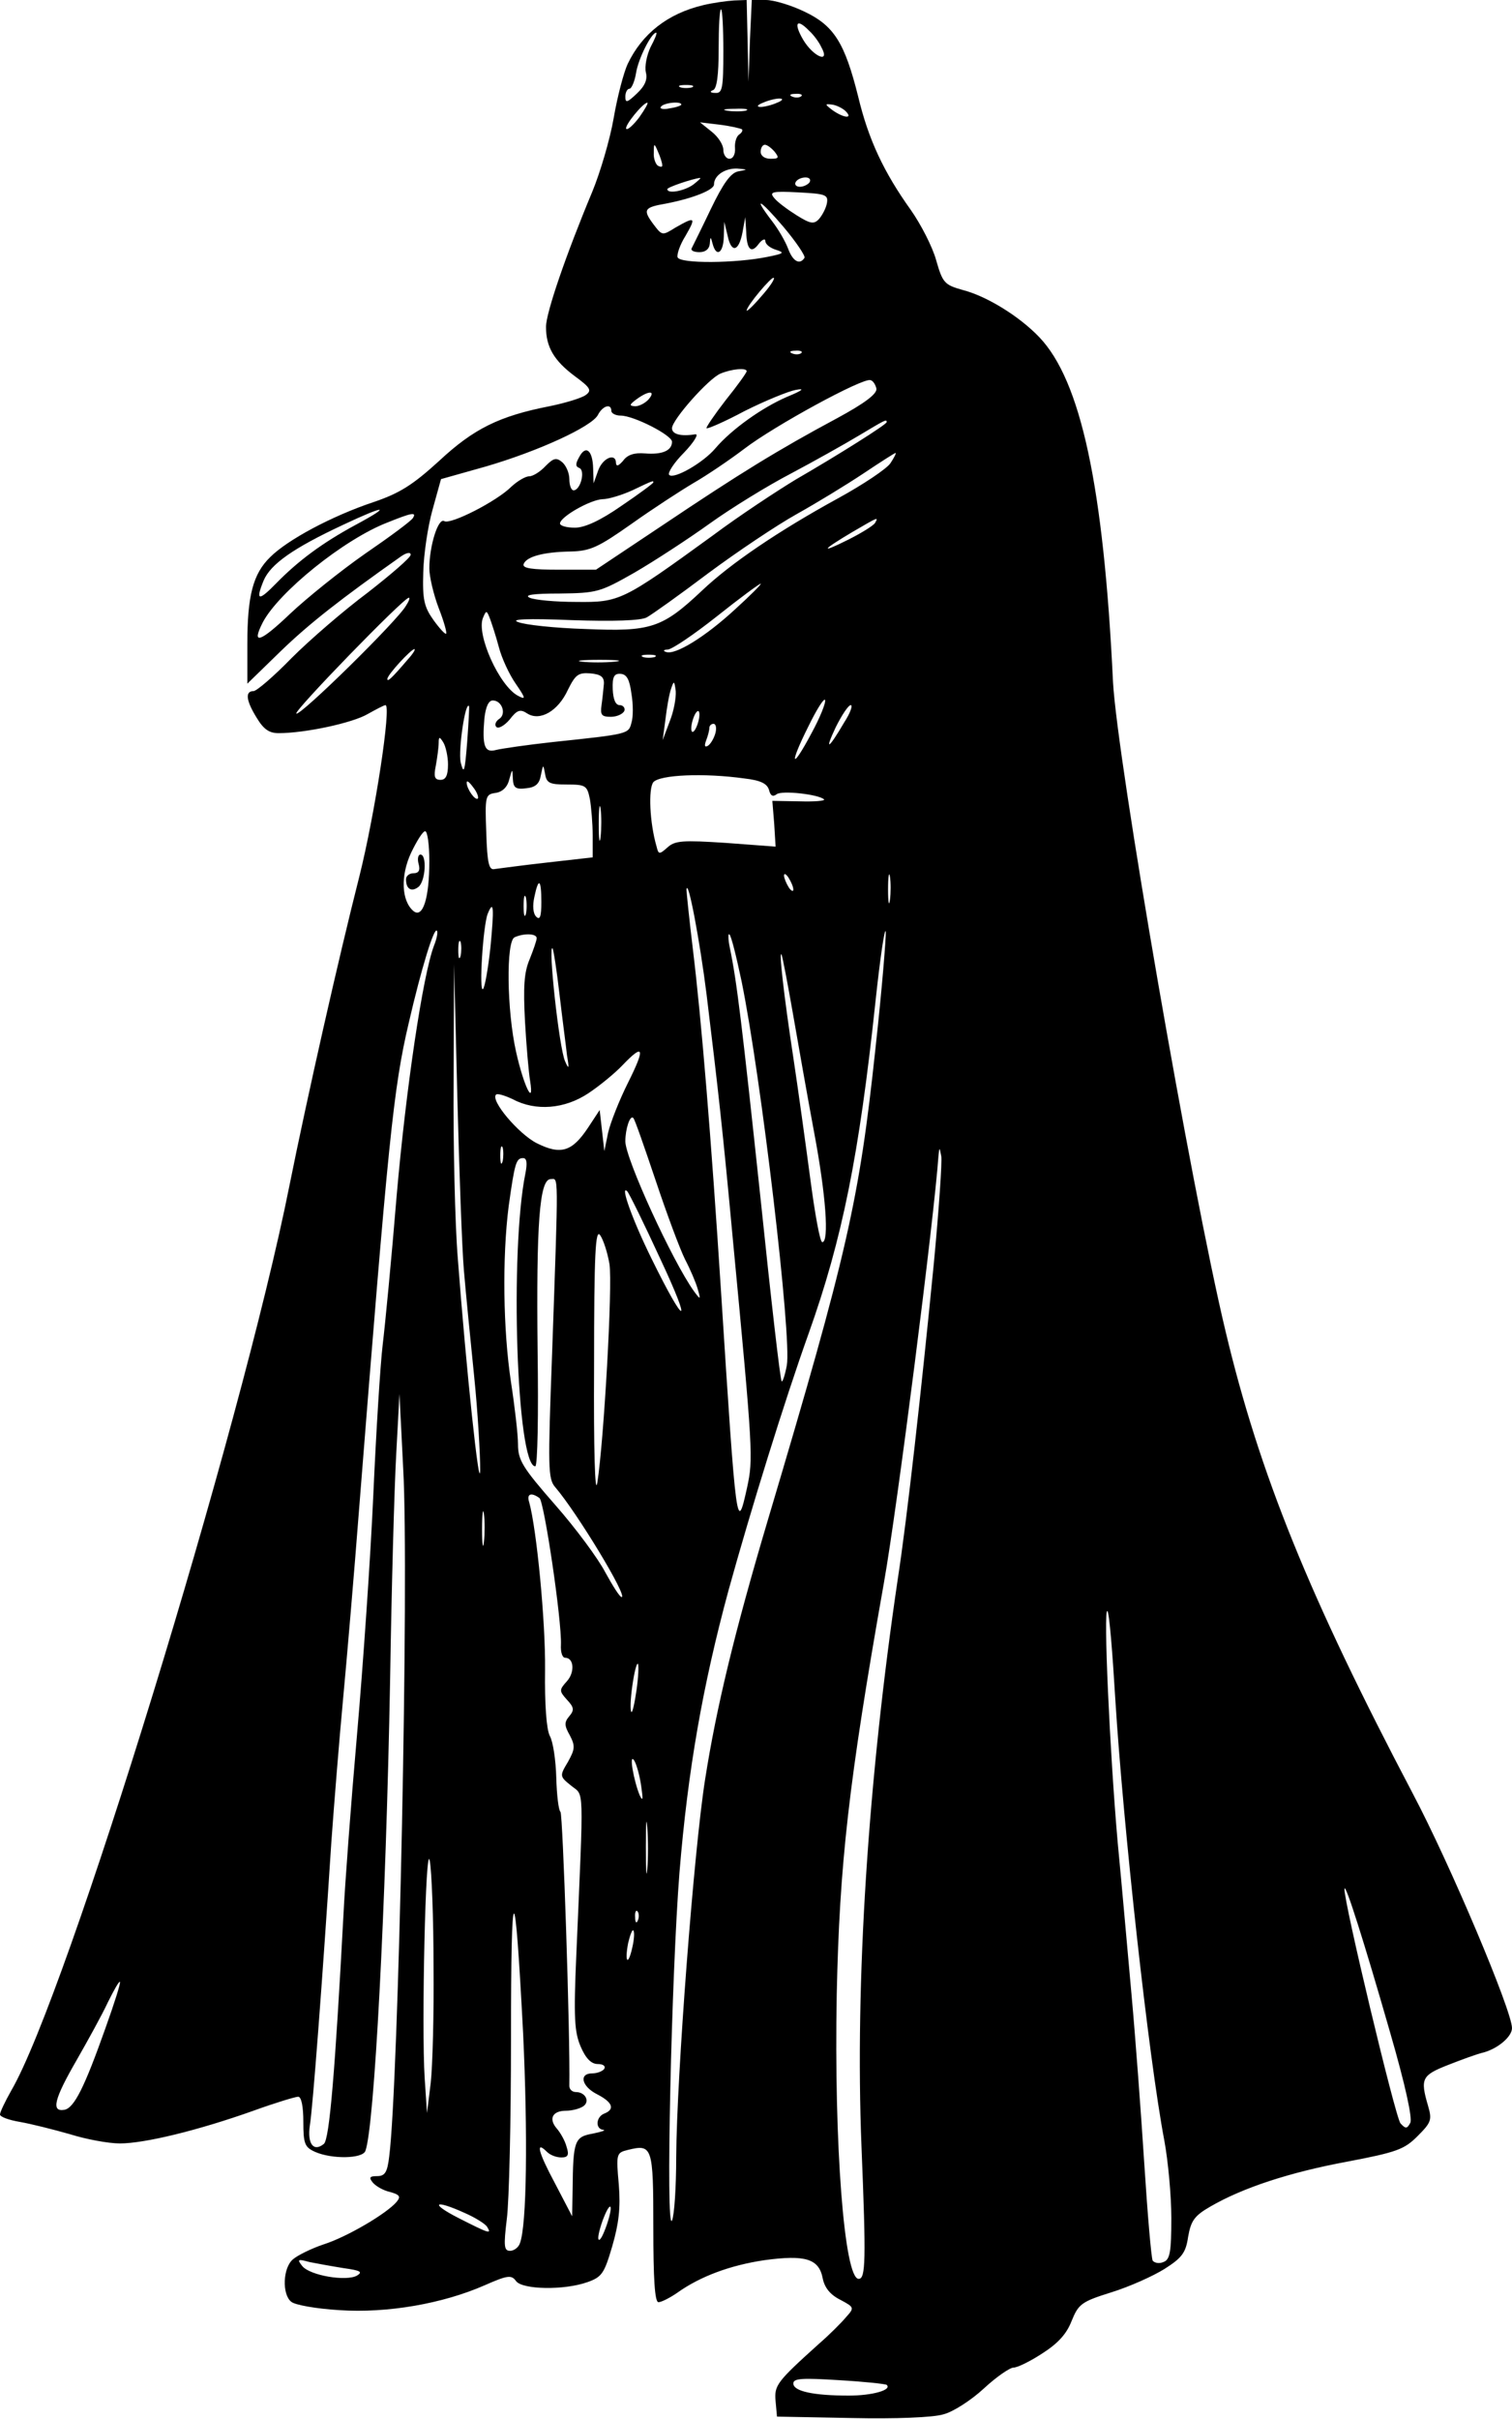 <?xml version="1.0" standalone="no"?>
<!DOCTYPE svg PUBLIC "-//W3C//DTD SVG 20010904//EN"
 "http://www.w3.org/TR/2001/REC-SVG-20010904/DTD/svg10.dtd">
<svg version="1.0" xmlns="http://www.w3.org/2000/svg"
 width="324pt" height="518pt" viewBox="0 0 324 518"
 preserveAspectRatio="xMidYMid meet">

<g transform="translate(0,518) scale(0.1,-0.1)"
fill="#000000" stroke="none">
<path d="M1507 5169 c-76 -18 -131 -61 -162 -126 -8 -17 -22 -69 -30 -116 -8
-46 -29 -117 -46 -158 -56 -134 -99 -259 -99 -289 0 -43 17 -72 61 -105 34
-25 38 -31 24 -41 -8 -6 -43 -17 -78 -24 -107 -21 -162 -48 -236 -117 -56 -51
-84 -69 -140 -88 -90 -30 -185 -81 -222 -118 -37 -36 -49 -83 -49 -187 l0 -84
72 70 c61 59 129 112 258 203 12 8 20 9 20 3 0 -6 -42 -42 -92 -81 -51 -38
-124 -101 -163 -140 -38 -39 -75 -71 -82 -71 -18 0 -16 -20 7 -57 15 -25 27
-33 47 -33 57 0 159 22 191 41 18 10 35 19 38 19 13 0 -22 -231 -56 -367 -44
-173 -111 -469 -150 -663 -104 -521 -477 -1734 -596 -1937 -13 -23 -24 -46
-24 -51 0 -5 19 -12 43 -16 23 -4 71 -16 106 -26 35 -11 83 -20 108 -20 53 0
168 28 286 70 47 17 90 30 96 30 7 0 11 -22 11 -53 0 -48 3 -55 25 -65 36 -16
102 -15 108 2 19 50 44 520 53 1011 3 193 9 409 13 480 l7 130 8 -160 c13
-228 -10 -1321 -30 -1473 -4 -34 -9 -42 -26 -42 -16 0 -18 -3 -9 -14 7 -8 23
-17 37 -20 21 -6 23 -10 14 -21 -21 -25 -106 -75 -156 -91 -27 -9 -57 -24 -66
-32 -22 -18 -24 -75 -4 -91 8 -7 54 -15 103 -18 103 -7 222 14 311 53 50 22
58 23 68 9 14 -18 102 -20 153 -2 31 11 36 19 53 77 14 48 18 82 14 132 -6 66
-5 68 19 74 53 13 55 8 55 -166 0 -109 3 -160 11 -160 6 0 24 9 40 20 49 35
113 59 187 70 88 12 117 3 125 -39 4 -20 16 -35 38 -46 30 -16 30 -17 12 -37
-10 -12 -36 -38 -58 -57 -91 -82 -96 -89 -93 -123 l3 -33 160 -3 c93 -2 175 1
197 8 20 5 59 30 86 55 27 25 56 45 64 45 8 0 35 13 61 30 33 21 52 41 63 69
15 37 21 42 85 62 39 12 90 35 114 50 38 24 46 35 51 69 6 34 13 45 48 65 69
40 169 73 293 96 105 20 122 26 150 54 30 30 32 35 23 66 -17 58 -13 65 43 87
28 11 63 24 77 27 31 9 60 34 60 52 0 37 -133 352 -213 503 -221 420 -328 683
-401 990 -74 309 -232 1223 -241 1390 -20 419 -69 645 -158 738 -43 45 -113
88 -164 101 -39 11 -43 15 -57 64 -8 29 -33 77 -54 107 -58 81 -91 151 -113
243 -29 116 -52 152 -115 182 -29 14 -66 25 -83 25 l-30 0 -4 -87 -3 -88 -2
88 -2 87 -27 -1 c-16 -1 -45 -5 -66 -10z m43 -99 c0 -79 -2 -90 -17 -89 -11 0
-13 3 -5 6 8 3 12 31 12 89 0 46 2 84 5 84 3 0 5 -40 5 -90z m184 44 c9 -8 21
-24 26 -35 20 -36 -17 -21 -39 16 -21 36 -14 47 13 19z m-340 -35 c-8 -17 -13
-41 -10 -54 4 -15 -2 -29 -19 -45 -21 -20 -25 -21 -25 -7 0 9 4 17 9 17 4 0
11 15 14 34 5 31 33 86 43 86 3 0 -3 -14 -12 -31z m89 -86 c-7 -2 -19 -2 -25
0 -7 3 -2 5 12 5 14 0 19 -2 13 -5z m234 -19 c-3 -3 -12 -4 -19 -1 -8 3 -5 6
6 6 11 1 17 -2 13 -5z m-52 -14 c-11 -5 -27 -9 -35 -9 -9 0 -8 4 5 9 11 5 27
9 35 9 9 0 8 -4 -5 -9z m-295 -31 c-12 -16 -25 -28 -28 -25 -5 6 36 56 45 56
3 0 -5 -14 -17 -31z m90 27 c0 -2 -11 -6 -25 -8 -13 -3 -22 -1 -19 3 5 9 44
13 44 5z m352 -14 c17 -17 -4 -15 -28 2 -17 13 -17 14 -1 12 9 -1 23 -8 29
-14z m-214 1 c-10 -2 -28 -2 -40 0 -13 2 -5 4 17 4 22 1 32 -1 23 -4z m-8 -40
c2 -2 0 -7 -6 -11 -6 -4 -10 -17 -9 -29 1 -13 -4 -23 -12 -23 -7 0 -13 9 -13
19 0 11 -11 28 -25 39 l-25 20 42 -5 c24 -3 45 -8 48 -10z m-171 -76 c1 -5 -3
-5 -9 -2 -5 3 -10 16 -9 28 0 21 1 21 9 2 5 -11 9 -24 9 -28z m241 28 c10 -13
9 -15 -9 -15 -12 0 -21 6 -21 15 0 8 4 15 9 15 5 0 14 -7 21 -15z m-78 -42
c-16 -3 -32 -25 -59 -81 -20 -42 -39 -80 -41 -84 -2 -5 6 -8 17 -8 13 0 21 7
22 18 1 16 2 16 6 0 8 -30 23 -20 24 15 l1 32 7 -29 c8 -39 24 -35 32 6 l6 33
2 -31 c1 -39 11 -48 27 -26 7 9 14 12 14 6 0 -7 10 -15 23 -19 19 -6 17 -8
-18 -15 -68 -14 -188 -15 -193 -1 -2 6 5 27 17 46 23 40 21 42 -21 18 -29 -18
-29 -18 -48 7 -23 31 -20 36 27 44 57 11 103 29 103 41 0 19 23 35 50 34 23
-2 23 -2 2 -6z m-96 -28 c-19 -14 -56 -21 -56 -10 0 4 53 22 70 24 3 0 -4 -6
-14 -14z m249 5 c-3 -5 -13 -10 -21 -10 -8 0 -12 5 -9 10 3 6 13 10 21 10 8 0
12 -4 9 -10z m37 -45 c-2 -11 -10 -26 -17 -34 -11 -12 -19 -10 -48 8 -19 12
-41 28 -48 37 -11 13 -5 15 52 12 58 -3 64 -5 61 -23z m-48 -117 c-10 -16 -25
-8 -35 19 -6 16 -21 42 -35 60 -42 55 -26 47 25 -13 27 -32 47 -62 45 -66z
m-93 -83 c-17 -20 -31 -33 -31 -30 0 10 54 74 58 70 3 -2 -9 -20 -27 -40z m86
-121 c-3 -3 -12 -4 -19 -1 -8 3 -5 6 6 6 11 1 17 -2 13 -5z m-117 -39 c0 -3
-20 -31 -45 -62 -24 -31 -43 -59 -41 -60 2 -2 39 14 82 37 44 22 93 42 109 45
21 4 15 -1 -19 -15 -53 -23 -118 -69 -153 -110 -26 -31 -89 -67 -99 -57 -4 4
10 26 32 48 21 22 32 40 24 39 -31 -5 -50 0 -50 13 0 18 79 107 104 117 24 10
56 13 56 5z m278 -37 c2 -11 -24 -31 -85 -64 -125 -67 -208 -118 -372 -228
l-144 -96 -79 0 c-58 0 -79 3 -76 12 6 16 42 26 101 27 42 1 59 9 130 59 45
32 105 71 132 87 28 16 77 49 110 74 64 49 253 152 270 147 6 -1 11 -10 13
-18z m-488 -23 c-7 -8 -20 -15 -29 -15 -13 1 -13 3 3 15 26 19 42 19 26 0z
m-80 -25 c0 -5 9 -10 20 -10 28 0 110 -42 110 -56 0 -19 -21 -28 -58 -25 -23
2 -38 -3 -47 -16 -9 -10 -14 -13 -15 -5 0 23 -28 12 -38 -15 l-10 -28 -1 32
c-1 39 -16 51 -30 24 -8 -14 -8 -20 0 -23 14 -5 3 -48 -12 -48 -5 0 -9 11 -9
24 0 13 -7 29 -15 36 -13 11 -19 9 -36 -8 -11 -12 -27 -22 -35 -22 -8 0 -25
-10 -38 -22 -32 -32 -131 -82 -144 -74 -13 8 -32 -53 -32 -101 0 -18 9 -56 20
-85 11 -28 18 -53 16 -55 -2 -2 -14 11 -27 29 -20 28 -24 44 -22 103 1 39 10
99 20 134 l18 65 96 27 c113 33 226 85 240 110 10 20 29 26 29 9z m590 -24 c0
-5 -105 -71 -195 -123 -38 -23 -119 -76 -178 -120 -193 -140 -199 -143 -292
-142 -44 0 -89 4 -100 9 -13 6 8 9 64 9 81 1 87 3 161 45 43 25 115 72 161
105 46 33 124 81 174 107 49 26 115 63 145 81 57 34 60 36 60 29z m8 -88 c-8
-12 -59 -46 -112 -75 -126 -69 -230 -139 -292 -198 -85 -80 -109 -88 -249 -82
-66 2 -131 9 -145 15 -17 6 18 8 116 4 89 -3 148 -1 160 6 11 6 70 48 131 94
62 46 147 103 190 127 43 24 107 63 143 87 36 24 67 44 69 44 2 0 -3 -10 -11
-22z m-508 -41 c0 -2 -31 -25 -68 -50 -46 -32 -79 -47 -100 -47 -18 0 -32 4
-32 9 0 14 65 51 91 52 13 0 42 9 64 19 46 22 45 21 45 17z m-638 -91 c-72
-39 -123 -77 -170 -125 -38 -39 -45 -38 -27 6 15 35 63 69 170 119 91 43 107
43 27 0z m123 15 c-3 -6 -49 -40 -103 -77 -53 -37 -125 -95 -160 -128 -65 -62
-84 -68 -59 -19 34 65 174 178 267 214 52 21 63 23 55 10z m990 -11 c-4 -6
-30 -22 -58 -36 -62 -31 -56 -22 10 17 55 32 56 33 48 19z m-300 -185 c-64
-59 -129 -99 -148 -91 -7 2 -5 5 4 5 10 1 57 33 105 71 49 39 91 70 94 70 3 0
-22 -25 -55 -55z m-705 8 c-17 -31 -228 -238 -235 -231 -6 5 230 248 241 248
3 0 0 -8 -6 -17z m199 -89 c6 -23 22 -58 36 -78 22 -32 22 -35 5 -26 -40 21
-90 132 -75 167 7 17 8 16 15 -2 4 -11 13 -38 19 -61z m-195 -26 c-35 -41 -44
-49 -44 -42 0 9 51 64 58 64 3 0 -3 -10 -14 -22z m529 5 c-7 -2 -19 -2 -25 0
-7 3 -2 5 12 5 14 0 19 -2 13 -5z m-86 -10 c-20 -2 -52 -2 -70 0 -17 2 0 4 38
4 39 0 53 -2 32 -4z m-23 -48 c-1 -11 -3 -31 -5 -45 -3 -21 0 -25 20 -25 13 0
26 6 29 13 2 6 -3 12 -10 12 -9 0 -14 12 -15 34 -1 27 3 34 17 33 13 -1 19
-12 23 -42 4 -23 4 -51 0 -63 -6 -24 -7 -24 -168 -41 -55 -6 -110 -14 -122
-17 -25 -7 -30 9 -25 68 3 25 9 38 18 38 20 0 30 -30 13 -40 -7 -5 -10 -13 -5
-17 4 -4 17 3 28 16 16 21 23 23 38 13 27 -17 66 5 87 51 16 32 22 37 48 35
23 -2 30 -8 29 -23z m141 -80 l-15 -40 6 45 c3 25 8 54 12 65 6 18 7 18 10 -5
1 -14 -4 -43 -13 -65z m304 -25 c-43 -81 -49 -70 -7 14 18 37 34 62 36 57 2
-6 -11 -38 -29 -71z m-738 -20 c-5 -63 -7 -70 -14 -42 -5 27 10 130 18 120 1
-2 -1 -37 -4 -78z m808 43 c-34 -58 -43 -63 -18 -10 13 26 27 47 32 47 5 0 -1
-17 -14 -37z m-314 -3 c-4 -12 -9 -19 -12 -17 -3 3 -2 15 2 27 4 12 9 19 12
17 3 -3 2 -15 -2 -27z m38 -20 c-3 -11 -10 -23 -16 -27 -7 -4 -8 0 -4 11 4 10
7 22 7 27 0 5 4 9 9 9 5 0 7 -9 4 -20z m-573 -67 c0 -24 -5 -33 -16 -33 -13 0
-15 7 -10 31 3 17 6 39 6 48 0 14 2 14 10 1 5 -8 10 -30 10 -47z m254 -43 c41
0 44 -2 50 -31 3 -17 6 -53 6 -78 l0 -47 -97 -11 c-54 -6 -105 -13 -113 -14
-12 -3 -16 11 -18 78 -3 78 -2 82 20 85 14 2 25 12 29 28 7 25 7 25 8 2 1 -19
6 -23 29 -20 20 2 28 10 31 28 5 24 5 24 9 3 3 -20 10 -23 46 -23z m381 13
c35 -4 49 -11 53 -25 3 -12 8 -15 16 -9 10 9 91 0 102 -11 2 -3 -21 -5 -53 -4
l-58 1 4 -49 3 -49 -107 8 c-92 6 -109 5 -125 -10 -17 -15 -19 -15 -23 2 -15
51 -18 124 -7 138 14 16 109 20 195 8z m-571 -43 c-6 -5 -24 21 -24 34 0 6 6
1 14 -10 8 -10 12 -21 10 -24z m263 -82 c-2 -18 -4 -6 -4 27 0 33 2 48 4 33 2
-15 2 -42 0 -60z m-367 -52 c0 -80 -14 -123 -34 -107 -26 22 -28 76 -5 125 12
25 25 46 30 46 5 0 9 -29 9 -64z m987 -83 c-2 -16 -4 -5 -4 22 0 28 2 40 4 28
2 -13 2 -35 0 -50z m-207 22 c0 -5 -5 -3 -10 5 -5 8 -10 20 -10 25 0 6 5 3 10
-5 5 -8 10 -19 10 -25z m-540 -27 c0 -31 -3 -39 -11 -31 -7 7 -8 24 -4 42 9
43 15 39 15 -11z m354 -197 c25 -205 35 -294 56 -521 44 -462 44 -474 31 -535
-22 -99 -23 -97 -56 420 -21 328 -42 582 -60 730 -8 66 -14 125 -14 130 3 27
29 -112 43 -224z m-387 172 c-3 -10 -5 -2 -5 17 0 19 2 27 5 18 2 -10 2 -26 0
-35z m-76 -71 c-5 -46 -12 -86 -16 -90 -9 -8 0 135 10 161 13 32 14 13 6 -71z
m825 -217 c-35 -327 -60 -437 -230 -1008 -72 -242 -111 -404 -135 -557 -24
-151 -61 -637 -62 -809 0 -64 -4 -125 -9 -136 -14 -30 -1 531 16 745 18 220
50 401 105 604 47 170 120 406 172 551 72 202 108 381 143 710 10 94 20 161
22 150 1 -11 -8 -123 -22 -250z m-946 220 c-24 -63 -60 -306 -80 -535 -11
-135 -25 -279 -30 -320 -5 -41 -14 -185 -20 -320 -6 -135 -22 -366 -35 -515
-13 -148 -26 -322 -29 -385 -18 -336 -30 -481 -42 -491 -22 -18 -36 0 -30 40
6 35 27 311 46 606 6 83 17 220 25 305 8 85 24 272 35 415 62 785 73 895 106
1035 27 117 54 204 60 197 3 -2 0 -17 -6 -32z m220 16 c0 -5 -7 -25 -15 -45
-12 -28 -14 -59 -10 -134 3 -53 8 -110 11 -127 9 -57 -14 -10 -30 62 -20 88
-22 239 -3 246 20 9 47 8 47 -2z m439 -92 c42 -205 108 -764 97 -823 -4 -21
-9 -36 -11 -34 -3 2 -23 177 -45 389 -40 375 -51 467 -66 539 -4 19 -4 32 -1
29 4 -3 15 -48 26 -100z m-602 54 c-3 -10 -5 -4 -5 12 0 17 2 24 5 18 2 -7 2
-21 0 -30z m212 -83 c6 -52 14 -111 16 -130 5 -29 4 -31 -4 -13 -13 28 -37
253 -27 242 2 -2 9 -47 15 -99z m500 -40 c11 -63 31 -177 45 -252 26 -137 33
-238 18 -238 -5 0 -16 62 -26 138 -10 75 -26 191 -36 257 -20 131 -32 236 -25
220 2 -5 13 -62 24 -125z m-705 -550 c4 -47 14 -149 22 -227 8 -78 13 -168 13
-200 -1 -59 -30 214 -48 452 -6 72 -10 243 -9 380 l1 250 7 -285 c4 -157 10
-323 14 -370z m352 402 c-19 -38 -38 -86 -43 -108 l-8 -39 -5 44 -5 44 -25
-38 c-34 -51 -58 -59 -110 -33 -39 20 -100 92 -87 104 3 3 19 -2 36 -10 49
-26 111 -21 162 13 24 16 57 43 73 60 46 48 49 37 12 -37z m59 -210 c24 -72
52 -147 63 -169 11 -21 23 -49 27 -63 7 -24 6 -24 -8 -5 -46 64 -147 284 -147
321 0 26 10 57 17 50 3 -2 24 -63 48 -134z m-328 41 c-3 -10 -5 -4 -5 12 0 17
2 24 5 18 2 -7 2 -21 0 -30z m924 -219 c-27 -275 -57 -544 -77 -674 -64 -432
-92 -865 -78 -1216 10 -245 9 -284 -6 -284 -31 0 -53 289 -47 610 6 277 25
451 101 880 29 163 108 784 117 915 2 19 2 19 6 -1 2 -11 -5 -114 -16 -230z
m-875 194 c-34 -166 -19 -628 21 -628 5 0 7 111 5 247 -3 273 4 368 28 368 17
0 17 26 3 -375 -9 -243 -9 -267 7 -285 47 -55 156 -235 142 -235 -4 0 -19 24
-35 53 -15 29 -63 94 -107 144 -70 80 -80 96 -80 130 0 21 -7 81 -15 133 -17
112 -19 267 -5 377 13 93 16 103 31 103 8 0 9 -11 5 -32z m289 -184 c70 -149
54 -148 -19 1 -41 83 -68 159 -52 144 4 -4 36 -69 71 -145z m-109 -11 c7 -45
-12 -379 -26 -468 -5 -30 -8 68 -7 249 0 245 3 295 13 281 7 -10 16 -38 20
-62z m-150 -501 c10 -7 48 -262 46 -314 -1 -16 3 -28 9 -28 19 0 21 -31 4 -50
-17 -19 -17 -21 0 -40 15 -16 16 -22 5 -35 -11 -13 -11 -20 1 -41 12 -23 11
-30 -4 -57 -18 -30 -18 -31 7 -51 28 -23 27 10 11 -361 -6 -136 -4 -166 9
-197 11 -26 23 -38 37 -38 11 0 17 -4 14 -10 -3 -5 -15 -10 -26 -10 -29 0 -23
-28 11 -45 33 -17 38 -32 15 -41 -18 -7 -20 -33 -2 -35 6 -1 -4 -4 -23 -8 -39
-7 -42 -15 -43 -121 l-1 -56 -37 71 c-36 67 -42 92 -17 67 7 -7 20 -12 31 -12
14 0 17 5 11 23 -3 12 -13 30 -21 39 -18 21 -9 38 20 38 12 0 28 4 36 9 16 10
6 31 -15 31 -8 0 -14 6 -14 13 2 110 -14 583 -19 587 -4 3 -8 36 -9 73 -1 38
-7 78 -14 90 -7 14 -11 66 -10 142 1 103 -18 300 -34 358 -6 18 4 22 22 9z
m-119 -94 c-2 -18 -4 -6 -4 27 0 33 2 48 4 33 2 -15 2 -42 0 -60z m1353 -338
c17 -271 71 -765 105 -944 8 -43 15 -118 15 -166 0 -73 -3 -89 -17 -94 -9 -4
-19 -2 -23 3 -3 6 -11 99 -18 208 -7 109 -19 270 -27 358 -8 88 -21 237 -30
330 -17 193 -31 503 -22 495 4 -3 11 -89 17 -190z m-1026 21 c-4 -28 -9 -50
-11 -47 -3 3 -2 28 2 56 4 28 9 49 12 47 2 -3 1 -28 -3 -56z m10 -206 c4 -27
4 -34 -3 -20 -13 31 -24 93 -12 75 5 -8 12 -33 15 -55z m13 -178 c-2 -23 -3
-1 -3 48 0 50 1 68 3 42 2 -26 2 -67 0 -90z m-458 -207 c1 -102 -2 -214 -6
-250 l-8 -65 -5 75 c-7 108 2 514 11 465 4 -22 8 -123 8 -225z m2050 -143 c33
-114 48 -184 43 -193 -7 -13 -10 -13 -21 -1 -11 13 -122 477 -120 502 1 16 42
-113 98 -308z m-1858 -2 c10 -214 8 -411 -7 -449 -3 -9 -13 -16 -21 -16 -13 0
-14 10 -7 68 5 37 9 211 9 386 0 354 8 358 26 11z m246 243 c-3 -8 -6 -5 -6 6
-1 11 2 17 5 13 3 -3 4 -12 1 -19z m-12 -58 c-9 -41 -17 -33 -9 9 4 17 9 30
11 27 3 -2 2 -19 -2 -36z m-1129 -173 c-45 -127 -67 -171 -88 -175 -29 -5 -22
23 26 106 24 42 55 98 67 124 13 26 24 46 26 44 2 -2 -12 -46 -31 -99z m770
-396 c23 -10 45 -24 48 -30 10 -16 4 -14 -61 19 -63 32 -53 41 13 11z m304
-26 c-7 -20 -14 -34 -17 -31 -3 2 1 20 8 40 17 46 25 38 9 -9z m-564 -92 c36
-5 42 -8 29 -16 -23 -13 -100 0 -117 20 -12 15 -10 16 15 9 15 -3 48 -9 73
-13z m1164 -250 c12 -11 -31 -23 -81 -23 -75 0 -119 9 -119 26 0 11 19 12 98
7 53 -3 99 -8 102 -10z"/>
<path d="M897 3330 c4 -14 0 -20 -11 -20 -9 0 -16 -6 -16 -13 0 -21 12 -28 27
-16 15 13 18 69 4 69 -5 0 -7 -9 -4 -20z"/>
</g>
</svg>
